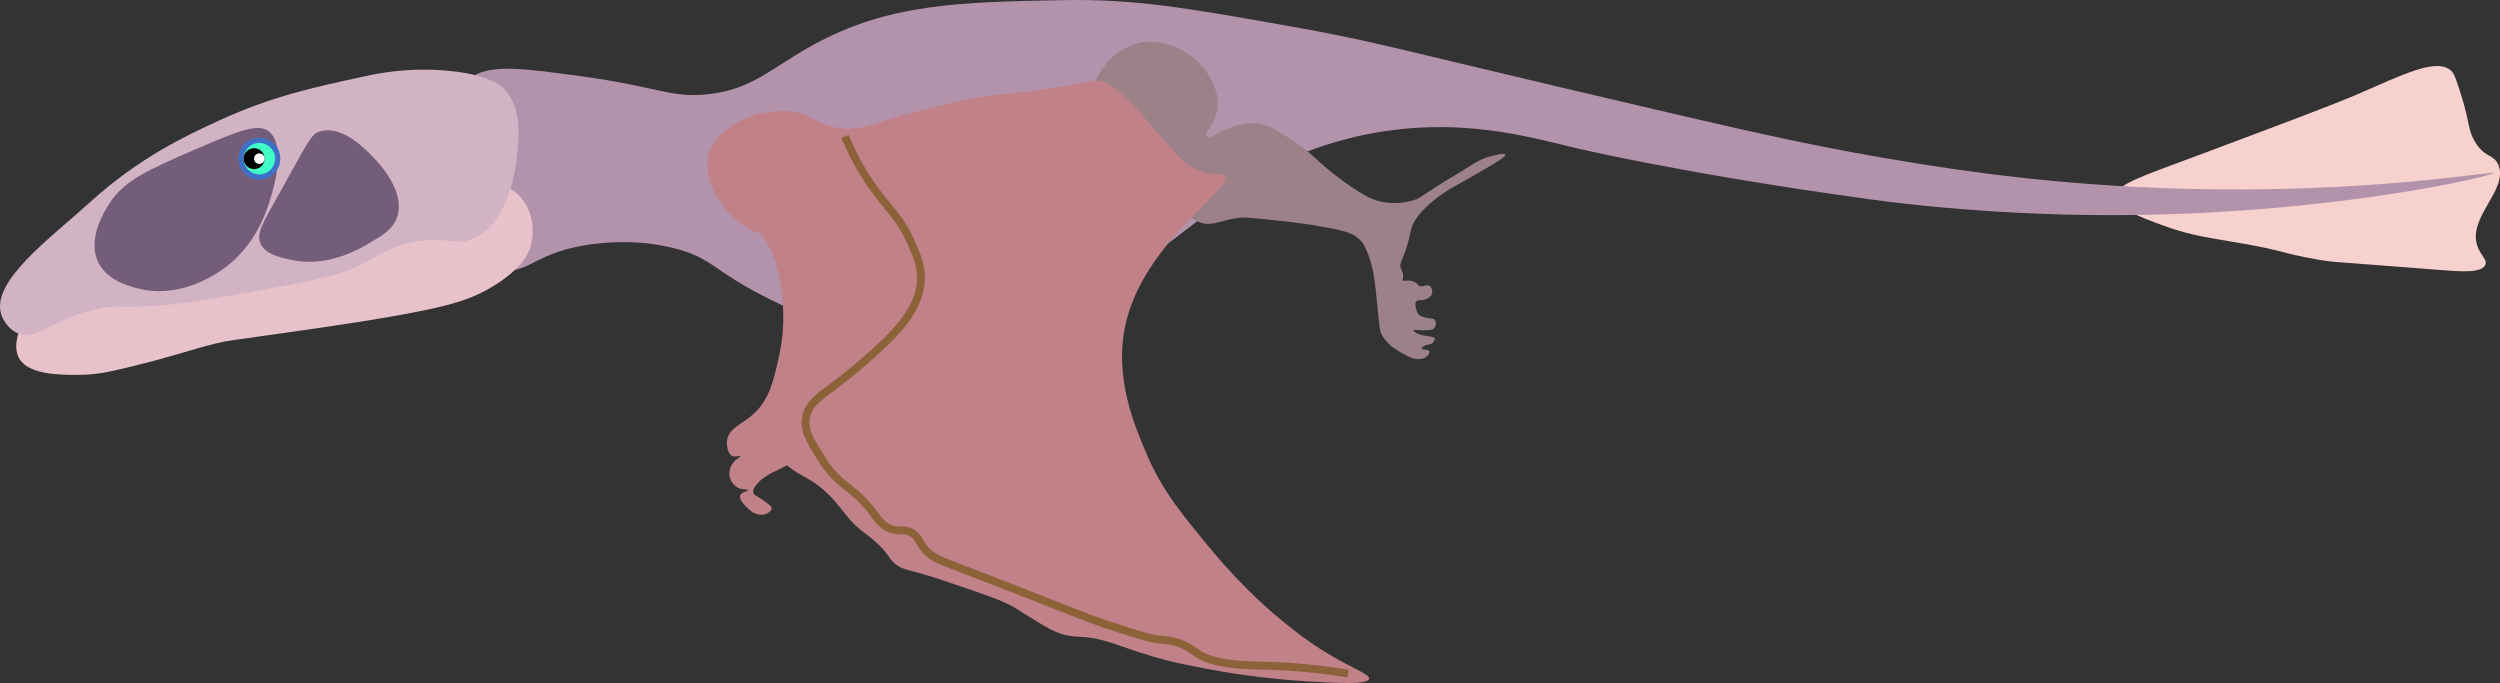 <?xml version="1.0" encoding="UTF-8"?>
<svg id="Calque_2" data-name="Calque 2" xmlns="http://www.w3.org/2000/svg" viewBox="0 0 954.07 260.66">
  <rect x="0" y="0" width="954.07" height="260.66" fill="#333333" stroke="none"/>
  <defs>
    <style>
      .cls-1 {
        fill: #fff;
      }

      .cls-2 {
        fill: #b392ac;
      }

      .cls-3 {
        fill: #9d8189;
      }

      .cls-4 {
        fill: #f7d1cd;
      }

      .cls-5 {
        fill: none;
        stroke: #8c6239;
        stroke-miterlimit: 10;
        stroke-width: 3px;
      }

      .cls-6 {
        fill: #3f70c6;
      }

      .cls-7 {
        fill: #d1b3c4;
      }

      .cls-8 {
        fill: #c08189;
      }

      .cls-9 {
        fill: #e8c2ca;
      }

      .cls-10 {
        fill: #3fffc6;
      }

      .cls-11 {
        fill: #735d78;
      }
    </style>
  </defs>
  <g id="Calque_1-2" data-name="Calque 1">
    <g id="corps">
      <g>
        <path class="cls-4" d="m839.48,59.05c-22.16,8.31-32.13,11.27-32,16,.12,4.38,8.82,7.6,18,11,10.86,4.02,18.53,4.78,31,7,16.28,2.9,13.11,3.35,28,6,6.11,1.09,4.63.65,47,4,7.34.58,15.65,1.25,17-2,.82-1.96-1.72-3.4-3-7-3.96-11.14,11.79-21.38,8-31-1.74-4.41-5.17-2.58-9-9-2.73-4.58-1.88-6.99-5-17-1.84-5.89-2.76-8.84-4-10-5.6-5.24-18.81,1.59-36,9-8.9,3.84-25.93,10.22-60,23Z"/>
        <path class="cls-2" d="m221.48,29.05c-22.12-3.02-33.34-4.44-41,0-14.22,8.24-22.05,29.89-16,48,4.07,12.17,15.06,24.83,28,26,8.5.77,10.17-4.12,24-8,1.7-.48,21.21-5.72,42,0,13.34,3.67,13.82,8.17,33,18,4.69,2.4,21.65,10.99,40,15,5.7,1.25,31.14,6.17,62-3,17.77-5.28,31.75-16.49,60-38,16.61-12.65,23.81-19.83,40-27,4.37-1.93,17.2-7.33,35-10,30.24-4.53,54.2,1.89,71,6,0,0,40.51,9.9,114,20,9.54,1.31,50.08,6.66,101,6,78.74-1.03,137.13-15.01,137-16-.12-.89-47.92,7.88-118,6-3.82-.1-11.14-.33-20.42-.83-39.36-2.12-72.58-6.93-106.58-13.17-26.2-4.81-55.16-11.61-112-25-61.32-14.45-72.27-17.74-102-23C452.82,3.03,432.99-.48,405.48.05c-39.18.75-66.22,1.27-95,17-16.15,8.83-23.48,17.32-41,19-13.67,1.31-18.5-2.98-48-7Z"/>
      </g>
      <path class="cls-9" d="m183.48,69.05c3.4.23,10.3.93,15,6,4.63,4.99,5.79,12.77,4,19-.63,2.21-2.74,8.05-14,15-8.71,5.37-16.79,7.65-35,11-10.09,1.86-19,3.26-38,6-28.32,4.09-28.04,3.79-33,5-10.2,2.49-15.19,4.66-33,9-8.45,2.06-13.01,2.95-19,3-6.84.06-19.13.16-23-6-5-7.95,6.1-23.05,9-27,0,0,36.63-49.85,167-41Z"/>
      <path class="cls-7" d="m197.48,58.05c.61-7.07,1.48-17.11-5-24-1.17-1.24-5.47-5.47-21-7-15.34-1.51-27.4,1-32,2-20.85,4.52-35.97,7.8-56,17-12.75,5.85-30.39,14.13-49,31C18.99,91.09-3.57,107.4.48,120.05c.08.26,1.7,5.06,6,7,8.58,3.86,16.84-8.66,37-10,2.97-.2,2,.13,8,0,12.44-.26,21.83-1.77,29-3,31.22-5.36,46.83-8.05,55-12,9.27-4.48,13.71-8.44,24-10,11.42-1.73,14.23,1.9,21-1,14.7-6.29,16.73-29.89,17-33Z"/>
      <path class="cls-11" d="m102.48,50.05c-4.17-3.18-12.17.17-28,7-18.16,7.83-27.36,11.94-33,21-1.77,2.85-8.22,13.21-4,22,3.31,6.89,11.34,9.03,15,10,13.87,3.69,25.96-3.25,29-5,14.43-8.29,19.35-22.12,21-27,1.02-3.02,7.54-22.26,0-28Z"/>
      <path class="cls-11" d="m122.48,50.05c-3.88.96-4.49,3.47-16,24-6.35,11.32-8.77,15.21-7,19,1.8,3.85,6.71,5,11,6,13.89,3.24,25.88-3.58,30-6,5.74-3.38,9.41-5.53,11-10,3.53-9.93-6.93-20.84-9-23-2.98-3.11-11.58-12.09-20-10Z"/>
    </g>
    <path id="jambe-arriere" class="cls-3" d="m455.48,22.05c-.72-.6-11.17-9.03-23-5-9.38,3.19-16.17,13.04-16,22,.29,15.28,20.65,18.84,34,39,1.24,1.87,3.61,5.69,8,7,4.66,1.39,7.54-1.26,15-2,1.64-.16,5.45.22,13,1,5.65.58,12.47,1.34,21,3,6.25,1.21,9.48,2.15,12,5,.36.41,1.52,1.78,3,6,1.65,4.71,2.16,8.57,3,17,1.05,10.53.94,11.21,2,13,2.41,4.06,6.3,6.08,10,8,.66.34,2.12,1.06,4,1,.68-.02,1.97-.08,3-1,.47-.42,1.28-1.38,1-2-.41-.92-2.86-.39-3-1-.08-.37.74-.85,1-1,1.32-.77,2.09-.34,3-1,.65-.47,1.25-1.41,1-2-.19-.44-.75-.45-4-1-1.01-.17-1.97-.34-3-1-.25-.16-1.1-.7-1-1,.13-.37,1.63.06,4,0,2-.05,3.31-.08,4-1,.62-.83.66-2.26,0-3-.64-.72-1.46-.23-4-1-1.24-.37-1.68-.68-2-1-.65-.65-.85-1.41-1-2-.27-1.04-.59-2.26,0-3,.74-.92,2.05-.04,4-1,.54-.27,1.67-.82,2-2,.3-1.07-.09-2.5-1-3-1.23-.67-2.61.82-4,0-.5-.29-.31-.48-1-1-1.23-.93-2.7-.99-3-1-1.18-.03-1.66.34-2,0-.36-.36.02-.95,0-2-.03-1.41-.74-1.83-1-3-.28-1.26.24-2.16,1-4,0,0,.88-2.13,2-6,1.09-3.77.8-4.66,2-7,.19-.37.8-1.53,2-3,4.88-5.99,12-10,12-10,13.49-7.59,21.37-12.03,21-13-.28-.74-4.35.11-7,1-2.54.85-4.21,1.89-6,3-12.66,7.84-8.48,5.07-13,8-6.85,4.45-6.83,4.55-8,5-5.87,2.23-11.27,1.32-13,1-2.44-.45-6.09-1.48-15-8-10.41-7.62-11.33-10.52-20-16-5.96-3.77-8.95-5.66-13-6-9.91-.84-17.46,6.79-19,5-1.07-1.24,3-4.38,4-10,1.36-7.67-3.76-15.63-9-20Z"/>
    <g id="aile">
      <path class="cls-8" d="m304.48,43.05c-12.46-3.08-30.81,4.09-34,16-2.67,9.99,5.53,22.6,15,28,10.11,5.76,24.67,5.03,28,11,.37.67,1.52,2.73,1,5-.51,2.23-2.38,3.51-3,4-4.41,3.44-3.15,10.99-5,20-2.41,11.73-9.02,20.7-10,22-4.53,6.02-7.83,7.58-8,12-.05,1.4.14,4.78,7,12,9.65,10.15,13.45,7.85,22,17,4.8,5.13,6.17,8.6,12,13,1.33,1.01,3.4,2.44,6,5,4.01,3.95,3.52,4.9,6,7,2.93,2.48,4.92,2.25,14,5,1.16.35,3.77,1.23,9,3,12.17,4.11,18.35,6.22,23,9,2.11,1.26,3.05,2,8,5,5.07,3.07,7.23,4.2,10,5,3.2.92,5.69.95,7,1,10.09.4,15.8,4.59,33,9,4.76,1.22,8.04,1.85,14,3,7.95,1.53,22.05,3.95,40,5,10.73.63,22.51,1.32,23-1,.39-1.84-6.69-3.87-18-11-6.24-3.93-10.4-7.29-15-11-3.37-2.72-14.34-11.78-27-27-11.17-13.43-18.97-22.8-25-37-4.57-10.77-12.35-29.09-8-49,6.98-31.94,41.7-52.21,38-57-.85-1.11-2.65.04-7-1-6.9-1.66-11.11-6.65-14-10-13.51-15.63-20.26-23.45-26-25-3.9-1.05-4.08.23-22,3-15.21,2.35-13.88,1.24-24,3-19.32,3.35-37,9-37,9-5.95,1.9-9.51,3.28-15,3-8.59-.43-11.44-4.38-18-6Z"/>
      <path class="cls-5" d="m322.48,52.05c3.12,7.58,6.5,13.24,9,17,6.84,10.29,11.66,13.19,16,23,2.39,5.4,4.03,9.1,4,14-.07,13.06-11.93,23.37-23,33-13.01,11.32-20.21,13.39-21,21-.48,4.62,1.73,8.16,6,15,7.02,11.24,12.19,10.24,20,21,1.43,1.97,3.39,4.95,7,6,2.88.84,4.43-.24,7,1,2.72,1.32,3.3,3.65,5,6,2.34,3.23,5.59,4.53,12,7,0,0,23.33,8.99,31,12,4.67,1.83,4.56,1.88,10,4,8.57,3.34,12.92,5.04,19,7,9.92,3.2,14.88,4.8,18,5,1.5.1,4.97.23,9,2,2.71,1.19,4.47,2.6,5,3,6.44,4.88,20.29,4.89,26,5,7.54.14,18.23.78,32,3"/>
      <path class="cls-8" d="m296.48,76.05c-5.88-1.95-13.72-2.6-15,0-1.39,2.84,6.41,6.67,12,18,3.67,7.44,4.44,14.16,5,19,1.23,10.74-.37,19.08-1,22-2.18,10.03-3.78,17.43-10,23-4.43,3.97-9.4,5.38-10,10-.27,2.07.28,5.25,2,6,1.27.55,2.84-.36,3,0,.18.38-1.75,1.09-3,3-.44.67-1.54,2.63-1,5,.03.14.67,2.75,3,4,1.93,1.04,3.94.56,4,1,.07.48-2.48.59-3,2-.6,1.62,1.88,3.95,3,5,.86.81,1.67,1.55,3,2,.61.2,2.29.77,4,0,.32-.15,1.95-.88,2-2,.02-.39-.15-1.04-3-3-2.87-1.98-3.74-2.04-4-3-.36-1.35.94-2.81,2-4,.27-.3,1.29-1.41,4-3,1.75-1.02,2.5-1.25,4-2,3.06-1.54,5.15-2.59,6-4,2.03-3.38-3.77-7.71-5-14-1.37-7.01,3.88-11.61,11-23,8.61-13.78,12.92-20.67,13-29,.14-14.86-12.98-28.69-26-33Z"/>
    </g>
    <g>
      <circle class="cls-6" cx="98.98" cy="60.55" r="8"/>
      <circle class="cls-10" cx="98.98" cy="60.55" r="6"/>
      <circle cx="96.98" cy="60.55" r="4"/>
      <circle class="cls-1" cx="98.98" cy="60.55" r="2"/>
    </g>
  </g>
</svg>